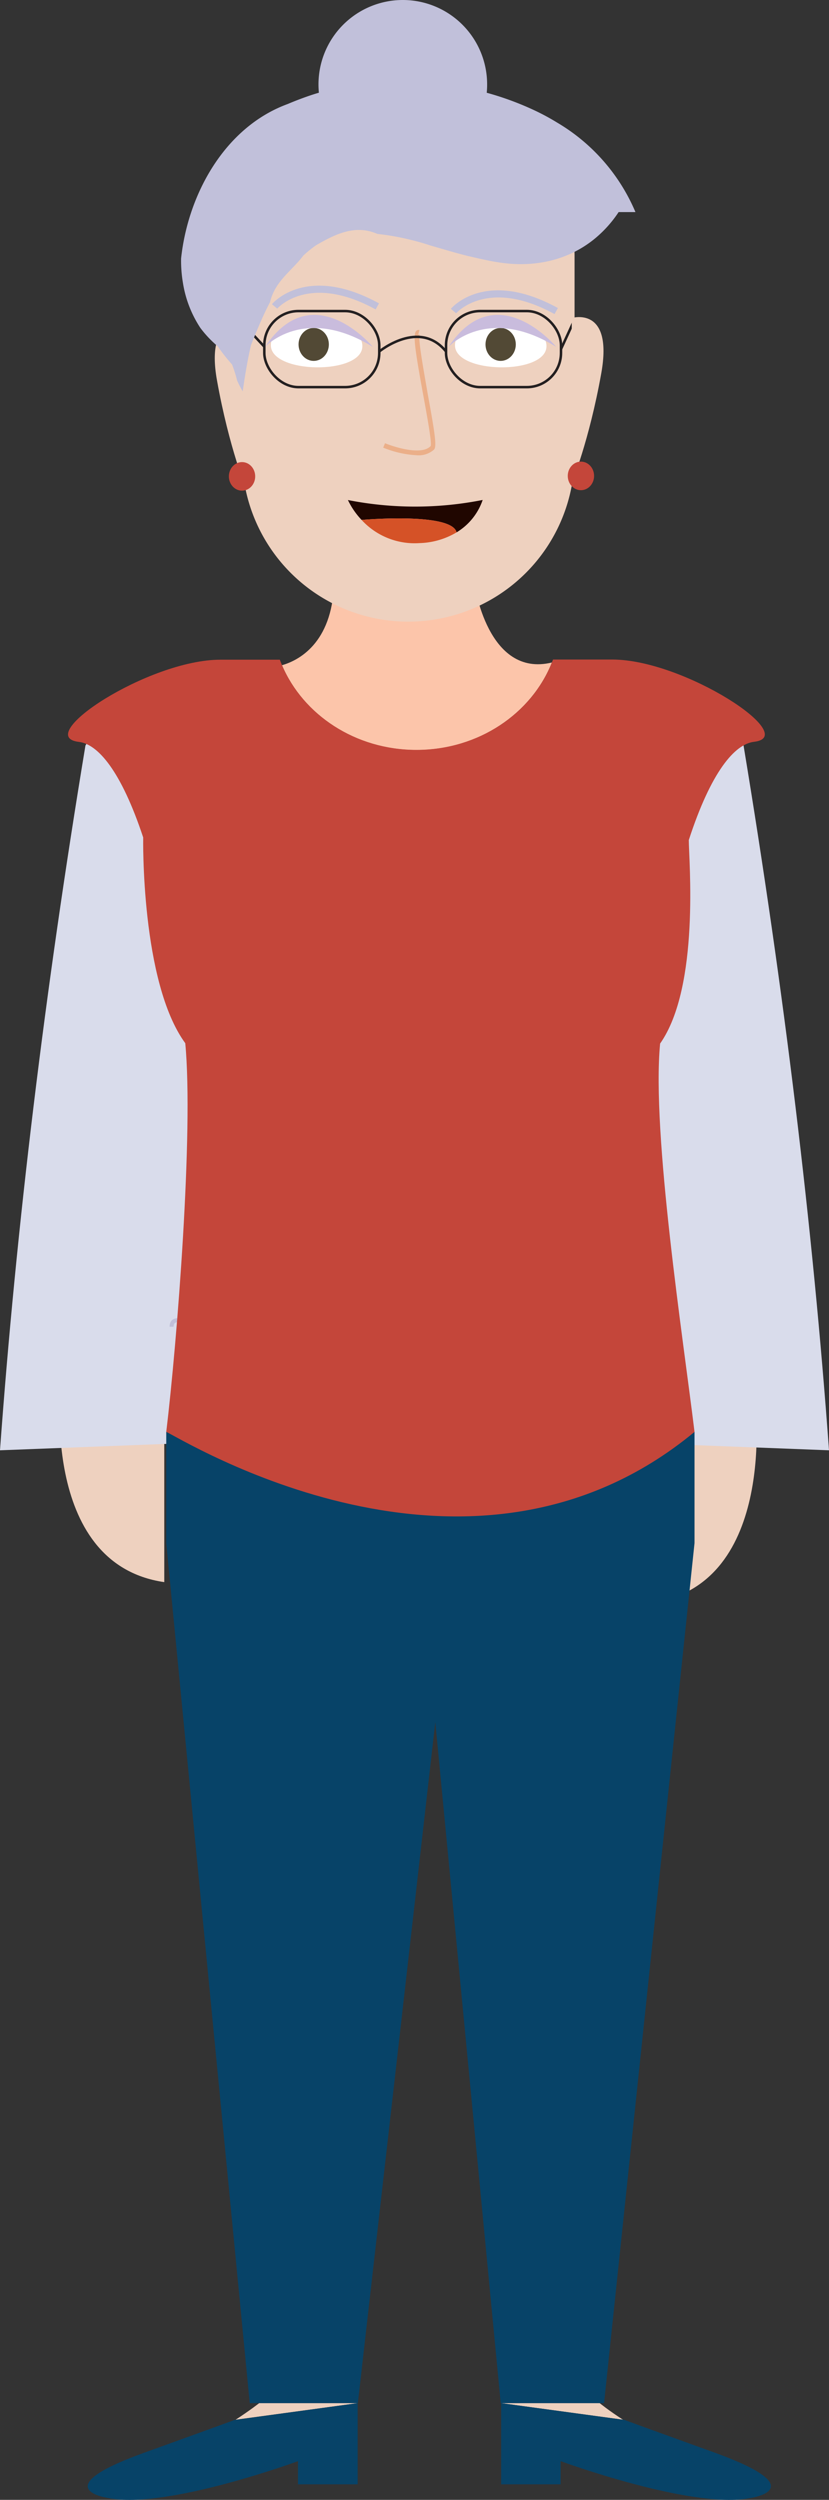 <svg xmlns="http://www.w3.org/2000/svg" viewBox="0 0 208.42 627.97"><rect x="0" y="0" width="208.42" height="627.97" fill="#333333" stroke="none"/><defs><style>.cls-1{fill:#eed1bf;}.cls-2{fill:#fcc5aa;}.cls-3{fill:#d9dceb;}.cls-4{fill:#074368;}.cls-12,.cls-5{fill:none;stroke-miterlimit:10;}.cls-5{stroke:#c1c0da;stroke-width:1.01px;}.cls-6{fill:#c4463a;}.cls-7{fill:#fff;}.cls-8{fill:#524935;}.cls-9{fill:#c9bcdd;}.cls-10{fill:#ebaf89;}.cls-11{fill:#c1c0da;}.cls-12{stroke:#231f20;stroke-width:0.63px;}.cls-13{fill:#200600;}.cls-14{fill:#d55227;}</style></defs><g id="Layer_2" data-name="Layer 2"><g id="Layer_1-2" data-name="Layer 1"><path id="Koza" class="cls-1" d="M15.41,346.44s-5.89,46.38,25.89,51V345.31Z"/><path id="Koza-2" data-name="Koza" class="cls-1" d="M189.81,351.61s5.89,46.38-25.9,51V350.48Z"/><path id="Vrat" class="cls-2" d="M138.76,166.42c-5.1,12.81-18.42,22-34.07,22-15.37,0-28.5-8.84-33.8-21.31,4-1.14,12.58-5.35,13.09-20.48h35.3S122.52,170.37,138.76,166.42Z"/><path class="cls-3" d="M0,364.32l51.93-2V215.16s-12-61-30.45-27.87Q6.15,279.83,0,364.32Z"/><path class="cls-3" d="M208.42,364.32l-51.94-2V215.16s12-61,30.46-27.87Q202.27,279.83,208.42,364.32Z"/><path id="Koza-3" data-name="Koza" class="cls-1" d="M89.92,603.68l-30.69,4.17c3.61-2.34,5.93-4.17,5.93-4.17Z"/><path id="Koza-4" data-name="Koza" class="cls-1" d="M156.64,607.85,126,603.68h24.77S153,605.51,156.64,607.85Z"/><path id="cevlje" class="cls-4" d="M89.92,603.68v20.39h-15v-5.82s-33.06,12.16-47.57,9.29c0,0-16.55-2.23,8.86-11.39,19-6.85,22.83-8.27,22.83-8.27l.17,0h0Z"/><path id="cevlje-2" data-name="cevlje" class="cls-4" d="M188.51,627.54c-14.5,2.87-47.57-9.29-47.57-9.29v5.82H126V603.68l30.69,4.17h0l.17,0s3.83,1.42,22.84,8.27C205.06,625.31,188.51,627.54,188.51,627.54Z"/><path class="cls-5" d="M43.14,333.28c.14-12.11,61.31,48.44,119,0"/><polygon id="Hlace" class="cls-4" points="174.61 359.7 174.61 387.64 151.87 603.68 125.89 603.68 109.44 432.6 89.97 603.68 62.79 603.68 41.8 387.64 41.8 359.7 174.61 359.7"/><path id="Majica" class="cls-6" d="M189.55,186.35c-4.83.58-10.78,7.47-16.38,24.68,0,4.95,2.85,36.81-7.21,51.12-2.17,22.51,5.85,74.46,8.65,97.55-56.74,46.95-129,1.63-132.81,0,2.74-22.76,6.89-75.42,4.78-97.64C35.36,246.72,36,210.37,36,210.37c-5.54-16.71-11.39-23.45-16.16-24C8,185,37.32,165.72,55.41,165.72H70.35q.25.69.54,1.35c5.3,12.47,18.43,21.31,33.8,21.31,15.65,0,29-9.15,34.07-22,.1-.23.19-.47.28-.7H154C172.07,165.72,201.39,185,189.55,186.35Z"/><path id="Koza-5" data-name="Koza" class="cls-1" d="M98.55,26.6h8.2a37.7,37.7,0,0,1,37.7,37.7v50.06a41.8,41.8,0,0,1-41.8,41.8h0a41.8,41.8,0,0,1-41.8-41.8V64.3A37.7,37.7,0,0,1,98.55,26.6Z"/><path class="cls-7" d="M91.1,87c.09-8-22.94-8.35-23-.31C68,93.93,91,94.24,91.1,87Z"/><path class="cls-7" d="M137.39,87c.09-8-22.94-8.35-23-.31C114.27,93.93,137.3,94.24,137.39,87Z"/><ellipse class="cls-8" cx="78.87" cy="86.52" rx="3.81" ry="4.14"/><ellipse class="cls-8" cx="125.87" cy="86.52" rx="3.81" ry="4.14"/><path id="Oci" class="cls-9" d="M66.64,87.14s9.78-10.67,27.09,0C93.73,87.14,78.68,69.06,66.64,87.14Z"/><path id="Oci-2" data-name="Oci" class="cls-9" d="M112.75,87.14s9.78-10.67,27.09,0C139.84,87.14,124.79,69.06,112.75,87.14Z"/><g id="Nos"><path class="cls-10" d="M104.76,114.36a25.86,25.86,0,0,1-8.42-1.91l.46-1.11c2.44,1,9.25,3.13,11.48.7.32-.83-.91-7.54-1.9-12.94-2.1-11.49-2.61-15.2-1.7-16a.8.8,0,0,1,.77-.19l-.3,1.16a.37.37,0,0,0,.38-.14c-.53,1,1,9.1,2,15,1.86,10.16,2.29,13.22,1.6,14A5.8,5.8,0,0,1,104.76,114.36Z"/></g><path id="Obrve" class="cls-11" d="M94.44,77.73c-16.86-9.24-24.66-.29-24.74-.2l-1.33-1.12c.35-.42,8.81-10.12,26.91-.21Z"/><path id="Obrve-2" data-name="Obrve" class="cls-11" d="M139.42,78.9c-16.86-9.24-24.66-.29-24.74-.2l-1.33-1.12c.35-.42,8.81-10.12,26.91-.2Z"/><g id="ocala"><rect class="cls-12" x="112.14" y="78.14" width="28.9" height="19.11" rx="8.59"/><rect class="cls-12" x="66.45" y="78.14" width="28.9" height="19.11" rx="8.59"/><path class="cls-12" d="M95.35,88.3s10.1-8.28,16.79,0"/><line class="cls-12" x1="60.85" y1="81.06" x2="66.45" y2="87.09"/><line class="cls-12" x1="144.44" y1="80.3" x2="141.04" y2="87.7"/></g><path id="Koza-6" data-name="Koza" class="cls-1" d="M143.74,79.89s10.48-3.19,7.43,13.86-7.43,27.6-7.43,27.6Z"/><path id="Koza-7" data-name="Koza" class="cls-1" d="M62,81.67S51.5,78.49,54.55,95.54,62,123.14,62,123.14Z"/><ellipse id="Uhani" class="cls-6" cx="60.85" cy="119.67" rx="3.31" ry="3.59"/><ellipse id="Uhani-2" data-name="Uhani" class="cls-6" cx="146.05" cy="119.55" rx="3.31" ry="3.59"/><path class="cls-13" d="M121.35,125.59a15.23,15.23,0,0,1-6.56,8.14c-1.24-5.12-23.8-3.13-23.88-3.12a19.27,19.27,0,0,1-3.44-5A87.28,87.28,0,0,0,121.35,125.59Z"/><path class="cls-14" d="M114.79,133.73h0a19.21,19.21,0,0,1-9.33,2.7,18.09,18.09,0,0,1-14.55-5.82C91,130.6,113.55,128.61,114.79,133.73Z"/><polygon class="cls-13" points="90.91 130.61 90.91 130.61 90.91 130.61 90.91 130.61"/><path id="Lasje" class="cls-11" d="M159.76,53.28h-4.23a30.23,30.23,0,0,1-6.15,6.8c-6.82,5.5-15.42,7.19-24,5.83-2.49-.37-5.09-1-7.73-1.6q-2.36-.59-4.74-1.28l-4.8-1.39c-2-.68-4.2-1.26-6.42-1.76a64.2,64.2,0,0,0-6.82-1.12c-5.56-2.45-10.6.07-15.41,2.85a31,31,0,0,0-3.18,2.57c-2.93,3.89-7.14,6.42-8.38,11.7-.91,1.72-1.74,3.49-2.52,5.3s-1.54,3.63-2.26,5.47c-.46,1.93-.85,3.91-1.19,5.86s-.64,3.91-.91,5.8a28.67,28.67,0,0,1-1.42-2.75,31.54,31.54,0,0,0-1.26-4A44.42,44.42,0,0,1,54.75,87a27.66,27.66,0,0,1-4.38-4.63A28.65,28.65,0,0,1,46,71.11a33.57,33.57,0,0,1-.47-6.19c1.74-16.18,11-33,26.8-38.79q3-1.27,6-2.27c.62-.2,1.22-.39,1.84-.57-.06-.69-.1-1.38-.1-2.09a21.2,21.2,0,0,1,42.4,0,20.8,20.8,0,0,1-.1,2.1,75.33,75.33,0,0,1,12.32,4.57,57.37,57.37,0,0,1,5.34,2.9A47.68,47.68,0,0,1,159.76,53.28Z"/></g></g></svg>